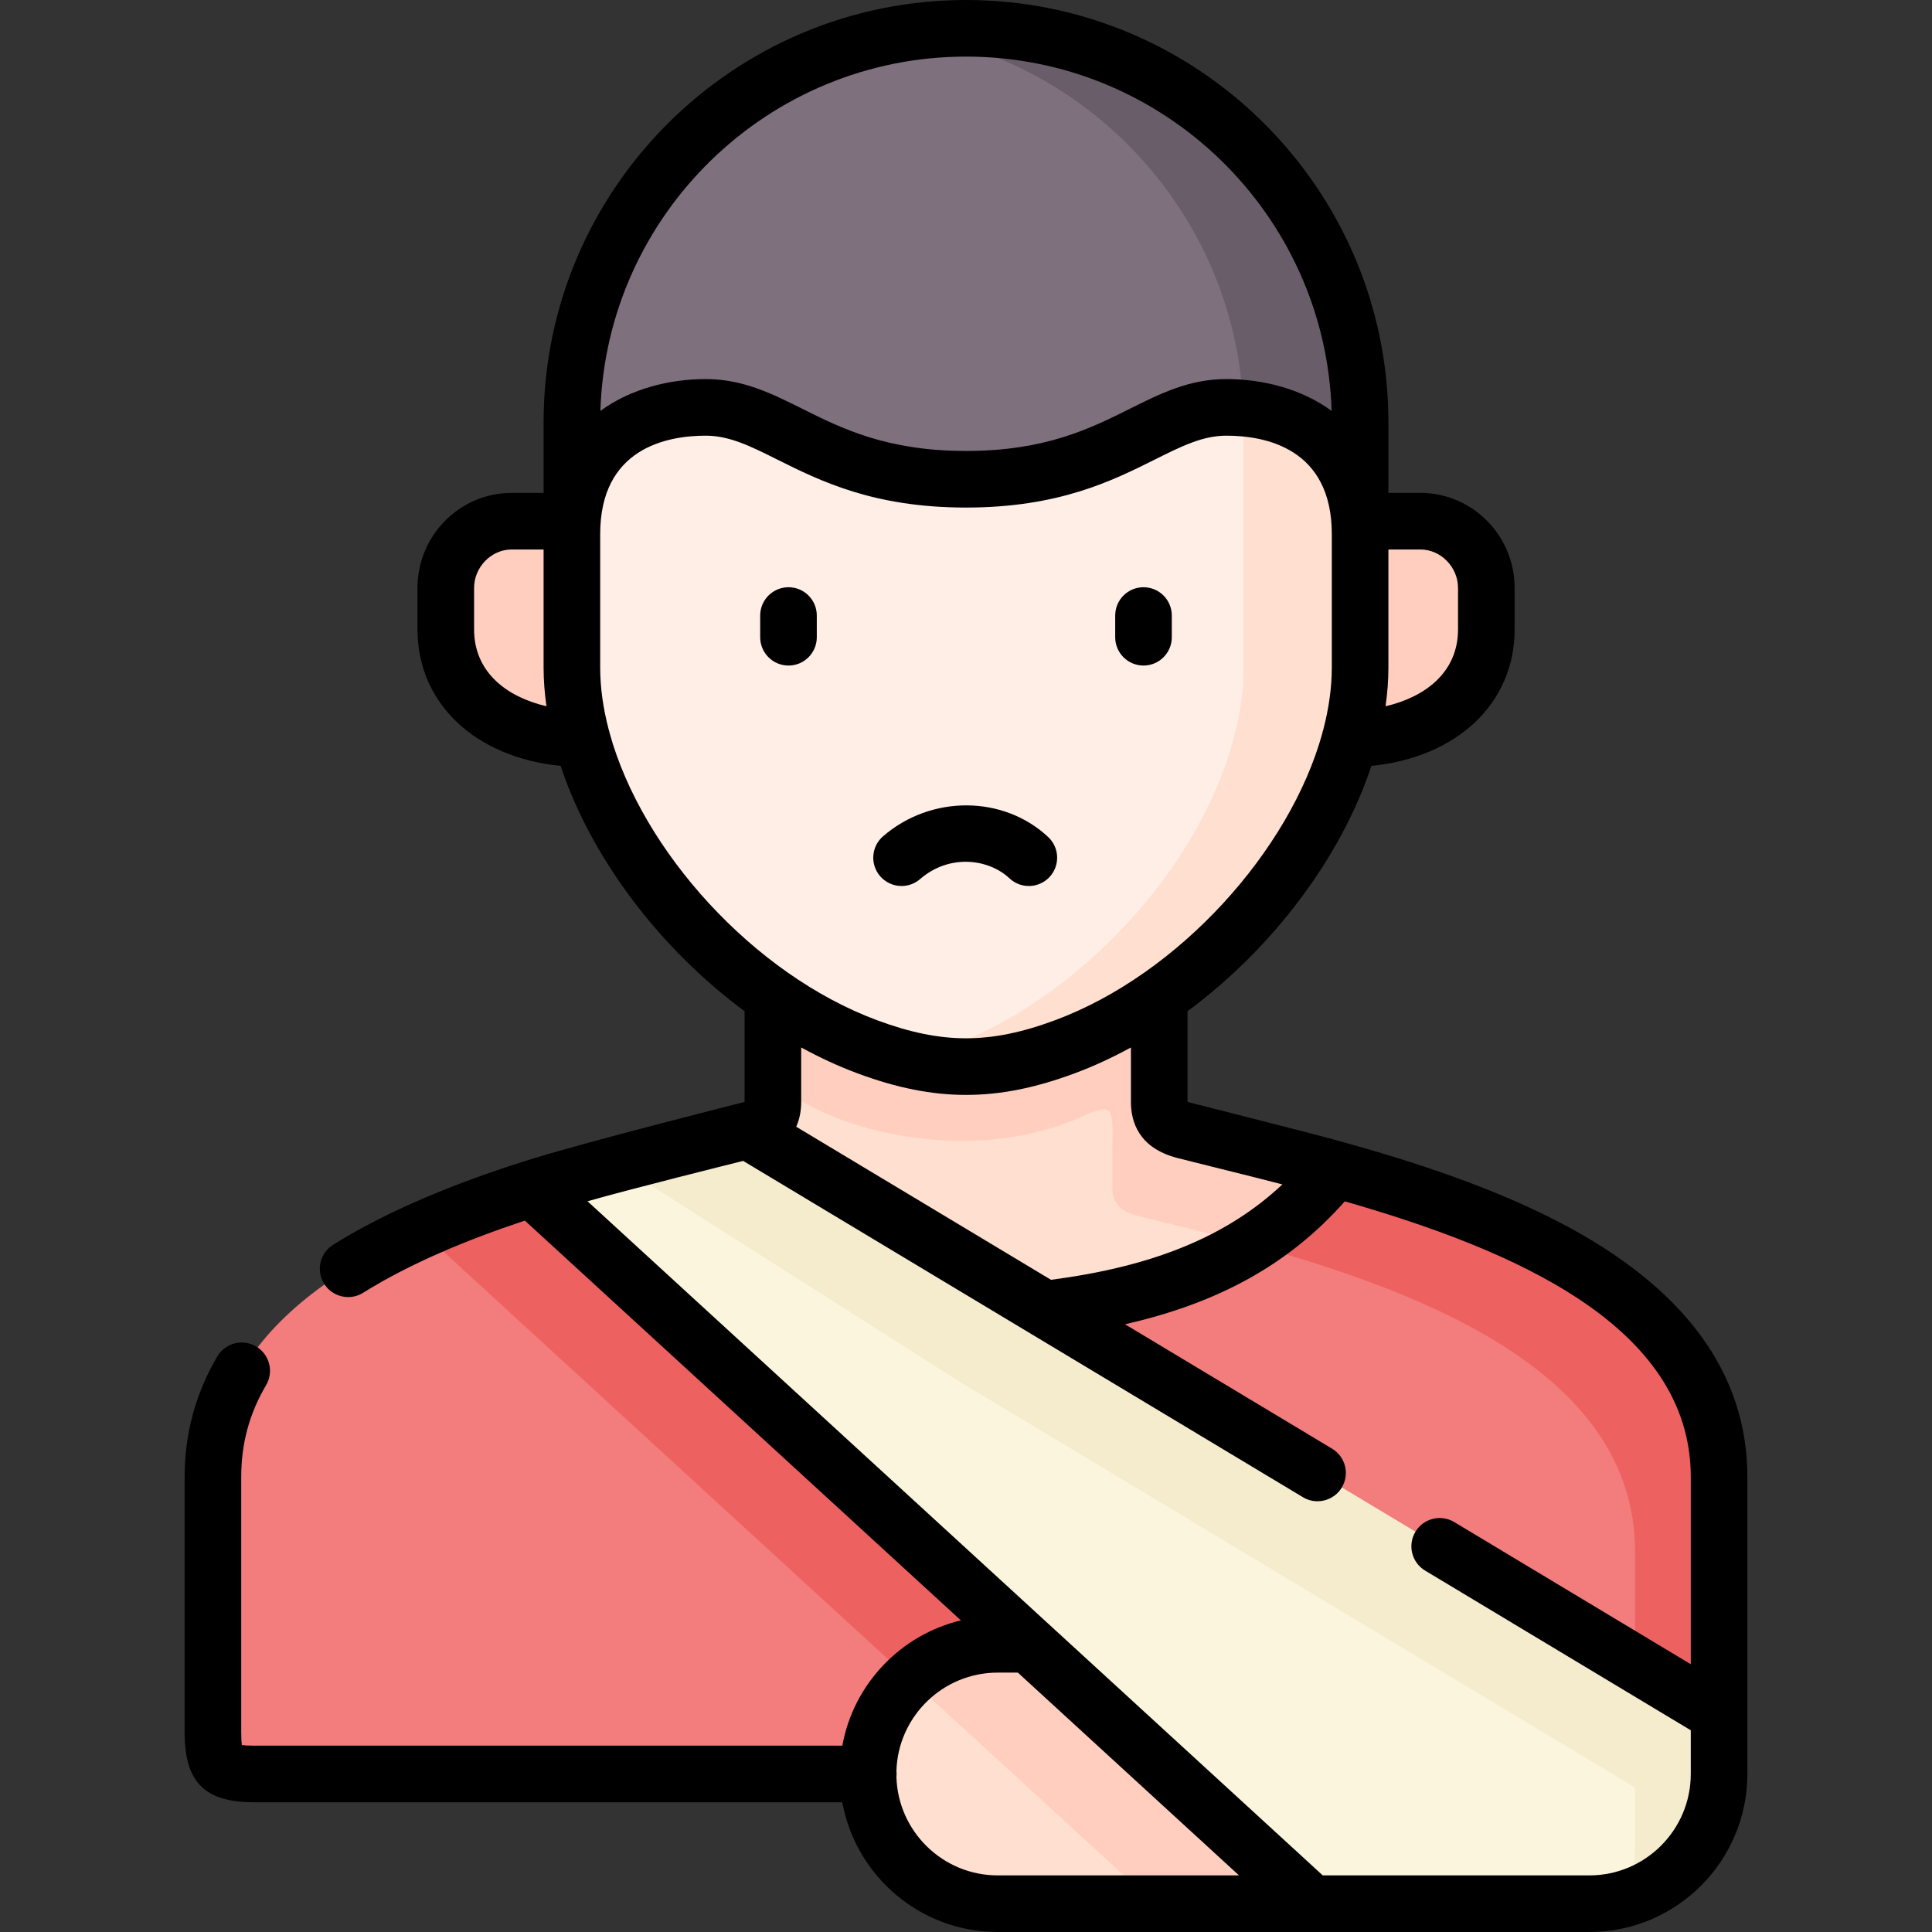 <svg id="Capa_1" enable-background="new 0 0 512 512" height="512" viewBox="0 0 512 512" width="512" xmlns="http://www.w3.org/2000/svg"><rect x="0" y="0" width="512" height="512" fill="#333333" stroke="none"/><g><g><path clip-rule="evenodd" d="m353.781 309.844c-10.488 34.271-32.967 57.288-76.904 46.063l-61.625-22.904-17.121-33.392c4.195-1.077 6.69-3.005 6.69-7.569v-27.865c40.904-16.951 73.304-19.361 102.388 0v27.865c0 4.564 2.494 6.491 6.661 7.569 11.65 2.977 25.511 6.236 39.911 10.233z" fill="#ffdfcf" fill-rule="evenodd"/></g><g><path clip-rule="evenodd" d="m455.574 454.298-111.6-34.271-67.096-73.106c34.923-4.11 59.188-15.08 76.904-37.077 47.849 13.295 101.792 34.781 101.792 81.553v44.362z" fill="#f37c7c" fill-rule="evenodd"/></g><g><path clip-rule="evenodd" d="m250.033 470.116h-182.807c-9.128 0-10.8-2.211-10.8-10.97v-67.748c0-41.188 41.84-62.759 84.501-76.422l98.419 57.884 53.32 62.901h-8.249c-18.907-.001-34.384 15.447-34.384 34.355z" fill="#f37c7c" fill-rule="evenodd"/></g><g><path clip-rule="evenodd" d="m393.892 166.808c0 18.68-16.98 28.772-36.114 28.97-15.562-13.805-11.764-38.013 2.665-57.657h15.987c9.581 0 17.461 8.079 17.461 17.688v10.999z" fill="#ffcebf" fill-rule="evenodd"/></g><g><path clip-rule="evenodd" d="m151.557 141.551v-3.43-26.192c0-57.43 46.999-104.429 104.457-104.429 57.43 0 104.429 46.999 104.429 104.429v26.192 3.43c5.924 15.477-202.621 18.907-208.886 0z" fill="#7e707d" fill-rule="evenodd"/></g><g><path clip-rule="evenodd" d="m154.222 195.778c-19.106-.198-36.085-10.29-36.085-28.97v-10.998c0-9.609 7.852-17.688 17.461-17.688h15.959c16.526 12.471 26.561 32.201 2.665 57.656z" fill="#ffcebf" fill-rule="evenodd"/></g><g><path clip-rule="evenodd" d="m282.178 277.416c-9.468 3.515-17.83 5.244-26.164 5.244-8.362 0-16.696-1.729-26.164-5.244-8.731-3.26-17.15-7.767-25.03-13.238-24.576-17.065-43.795-43.342-50.599-68.4-1.729-6.406-2.665-12.756-2.665-18.85v-27.298-8.079c0-27.723 21.912-33.591 35.49-33.591 19.389 0 30.104 19.049 68.967 19.049s49.578-19.049 68.967-19.049c13.55 0 35.462 5.868 35.462 33.591v8.079 27.298c0 6.095-.907 12.444-2.665 18.85-6.803 25.058-25.994 51.336-50.57 68.4-7.879 5.471-16.298 9.978-25.029 13.238z" fill="#ffeee6" fill-rule="evenodd"/></g><g><path clip-rule="evenodd" d="m360.443 176.927c0-12.387.737-26.306-.085-38.665-1.502-22.167-18.085-28.885-30.869-30.104.028 1.304.057 2.608.057 3.912v64.999c0 6.095-.907 12.416-2.665 18.85-10.375 38.183-47.339 75.317-86.06 84.87 5.216 1.247 10.205 1.871 15.194 1.871 8.334 0 16.696-1.729 26.164-5.244 8.731-3.26 17.15-7.767 25.03-13.238 24.576-17.065 43.767-43.342 50.57-68.4 1.757-6.407 2.664-12.756 2.664-18.851z" fill="#ffdfcf" fill-rule="evenodd"/></g><g><path clip-rule="evenodd" d="m360.443 111.929c0-57.43-46.999-104.429-104.429-104.429-5.414 0-10.715.397-15.874 1.219 49.125 7.143 87.449 48.841 89.348 99.44 12.784 1.219 29.367 7.937 30.869 30.104.057 1.049.085 2.154.085 3.288v-3.43-26.192z" fill="#6a5d6a" fill-rule="evenodd"/></g><g><path clip-rule="evenodd" d="m286.77 295.869c8.986-4.082 8.05-1.616 8.05 9.128l-.028 9.609c0 4.564 2.495 6.491 6.661 7.569 8.986 2.296 19.247 4.734 30.076 7.569 8.419-5.301 15.761-11.849 22.252-19.899-14.4-3.997-28.261-7.257-39.912-10.233-4.167-1.077-6.661-3.005-6.661-7.569v-27.865c-7.88 5.471-16.299 9.978-25.03 13.238-9.468 3.515-17.83 5.244-26.164 5.244-4.989 0-9.978-.624-15.194-1.871-3.515-.822-7.143-1.956-10.97-3.373-8.731-3.26-17.15-7.767-25.03-13.238v21.855c12.189 12.699 51.194 23.811 81.95 9.836z" fill="#ffcebf" fill-rule="evenodd"/></g><g><path clip-rule="evenodd" d="m241.075 444.944c6.123-5.698 14.343-9.184 23.329-9.184h8.249l-131.726-120.785c-10.035 3.232-20.041 6.888-29.48 11.14l119.594 109.645z" fill="#ee6161" fill-rule="evenodd"/></g><g><path clip-rule="evenodd" d="m347.63 504.5h-83.225c-18.907 0-34.356-15.477-34.356-34.384s15.449-34.356 34.356-34.356h8.249l63.893 23.273z" fill="#ffdfcf" fill-rule="evenodd"/></g><g><path clip-rule="evenodd" d="m306.017 504.5h41.613l-74.977-68.74h-8.249c-8.986 0-17.206 3.487-23.329 9.184z" fill="#ffcebf" fill-rule="evenodd"/></g><g><path clip-rule="evenodd" d="m455.574 391.397c0-46.772-53.944-68.258-101.792-81.553-6.491 8.05-13.833 14.599-22.252 19.899 3.94 1.105 7.909 2.239 11.906 3.458 44.447 13.55 89.887 35.178 89.887 78.123v29.594l22.252 13.38v-18.538-44.363z" fill="#ee6161" fill-rule="evenodd"/></g><g><path clip-rule="evenodd" d="m347.63 504.5-74.977-68.74-131.726-120.785c20.381-6.491 40.932-11.197 57.203-15.364l78.747 47.31 178.697 107.377v15.817c0 18.907-15.449 34.384-34.356 34.384h-73.588z" fill="#faf5dc" fill-rule="evenodd"/></g><g><path clip-rule="evenodd" d="m163.491 308.399 91.134 57.94 178.697 107.348v15.846c0 4.847-1.02 9.496-2.863 13.691 14.457-4.082 25.115-17.405 25.115-33.109v-15.817l-22.252-13.38-136.716-82.148-19.729-11.849-78.747-47.31c-10.204 2.608-22.138 5.443-34.639 8.788z" fill="#f5ebcd" fill-rule="evenodd"/></g><g><path d="m413.15 323.858c-17.692-9.176-37.925-15.838-57.212-21.194-.076-.023-.153-.043-.229-.064-10.01-2.775-40.768-10.483-41.001-10.573v-24.048c22.614-16.723 40.699-40.779 48.722-65.011 22.614-2.229 37.961-16.529 37.961-36.16v-10.999c0-13.889-11.197-25.188-24.961-25.188h-8.488v-18.692c0-61.718-50.211-111.929-111.928-111.929-61.734 0-111.957 50.211-111.957 111.929v18.692h-8.459c-13.764 0-24.961 11.299-24.961 25.188v10.999c0 19.631 15.337 33.93 37.935 36.16 8.028 24.233 26.124 48.292 48.749 65.016v24.037c-.235.09-42.551 10.684-58.423 15.742-.187.052-.373.11-.556.177-17.657 5.655-35.151 12.647-50.051 21.93-3.516 2.19-4.59 6.815-2.4 10.332 1.422 2.282 3.869 3.535 6.373 3.535 1.354 0 2.725-.367 3.959-1.135 12.602-7.851 27.52-14.026 42.869-19.134l115.553 105.95c-15.999 3.837-28.458 16.882-31.422 33.199h-155.996c-1.55 0-2.538-.078-3.148-.161-.078-.628-.152-1.658-.152-3.31v-67.748c0-8.843 2.154-16.795 6.586-24.311 2.104-3.568.918-8.166-2.65-10.27s-8.165-.917-10.27 2.651c-5.75 9.751-8.666 20.494-8.666 31.93v67.748c0 13.119 5.302 18.47 18.301 18.47h155.994c3.542 19.528 20.661 34.384 41.182 34.384h156.813c23.08 0 41.856-18.789 41.856-41.884v-78.718c.001-27.635-16.796-50.358-49.923-67.54zm-45.208-146.931v-31.306h8.488c5.399 0 9.961 4.666 9.961 10.188v10.999c0 11.339-8.662 17.908-19.209 20.359.485-3.448.76-6.871.76-10.24zm-242.305-10.119v-10.999c0-5.522 4.562-10.188 9.961-10.188h8.459v31.306c0 3.368.276 6.79.76 10.237-10.533-2.452-19.18-9.021-19.18-20.356zm197.69 142.906c5.261 1.307 10.809 2.686 16.521 4.166-14.725 13.797-34.197 21.757-61.33 25.277l-67.513-40.561c.986-2.194 1.315-4.492 1.315-6.554v-14.452c4.857 2.653 9.841 4.971 14.92 6.857 10.5 3.897 19.643 5.713 28.773 5.713 9.132 0 18.274-1.815 28.774-5.713 5.079-1.886 10.063-4.204 14.92-6.858v14.454c0 5.317 2.131 12.206 12.305 14.835 3.582.915 7.369 1.856 11.315 2.836zm-67.313-294.714c52.428 0 95.263 41.842 96.876 93.887-8.118-5.936-18.393-8.427-27.908-8.427-9.794 0-17.462 3.827-25.581 7.879-10.489 5.235-22.379 11.169-43.387 11.169s-32.896-5.934-43.387-11.169c-8.118-4.052-15.786-7.879-25.58-7.879-9.526 0-19.812 2.493-27.938 8.435 1.61-52.048 44.459-93.895 96.905-93.895zm-94.422 179.39c-.065-.349-.16-.686-.272-1.016-1.467-5.587-2.263-11.113-2.263-16.446v-35.376c0-22.701 17.537-26.091 27.99-26.091 6.258 0 11.829 2.78 18.882 6.3 11.38 5.68 25.542 12.749 50.085 12.749 24.544 0 38.706-7.068 50.085-12.748 7.054-3.521 12.624-6.301 18.883-6.301 10.442 0 27.961 3.39 27.961 26.091v35.376c0 5.332-.795 10.856-2.26 16.442-.113.333-.209.673-.274 1.025-8.598 31.066-38.022 63.805-70.84 75.99-8.776 3.258-16.261 4.775-23.554 4.775s-14.776-1.518-23.553-4.775c-32.833-12.191-62.27-44.932-70.87-75.995zm102.812 302.61c-14.534 0-26.409-11.618-26.843-26.064.029-.27.044-.543.044-.82s-.015-.551-.044-.82c.436-14.43 12.31-26.036 26.843-26.036h5.337l58.612 53.74zm183.67-55.96-62.679-37.674c-3.548-2.134-8.158-.986-10.291 2.564-2.135 3.55-.986 8.158 2.563 10.292l70.406 42.319v11.574c0 14.824-12.048 26.884-26.856 26.884h-70.67l-194.844-178.65c11.387-3.264 38.588-10.03 41.244-10.699l76.025 45.675c.009.005.018.011.027.016l72.299 43.437c1.209.727 2.54 1.072 3.855 1.072 2.546 0 5.029-1.297 6.436-3.639 2.134-3.55.984-8.158-2.566-10.291l-54.892-32.979c25.138-5.689 43.685-16.123 58.254-32.569 44.364 12.731 91.688 32.78 91.688 73.025v49.643z"/><path d="m303.041 176.377c4.143 0 7.5-3.358 7.5-7.5v-5.754c0-4.142-3.357-7.5-7.5-7.5s-7.5 3.358-7.5 7.5v5.754c0 4.142 3.357 7.5 7.5 7.5z"/><path d="m208.959 155.623c-4.143 0-7.5 3.358-7.5 7.5v5.754c0 4.142 3.357 7.5 7.5 7.5s7.5-3.358 7.5-7.5v-5.754c0-4.143-3.357-7.5-7.5-7.5z"/><path d="m238.924 234.799c1.741 0 3.491-.603 4.91-1.833 7.772-6.739 18.148-5.393 23.688-.197 3.021 2.835 7.768 2.683 10.602-.338s2.683-7.767-.338-10.601c-11.852-11.118-31.078-11.206-43.777-.197-3.13 2.713-3.467 7.45-.754 10.58 1.482 1.71 3.57 2.586 5.669 2.586z"/></g></g></svg>